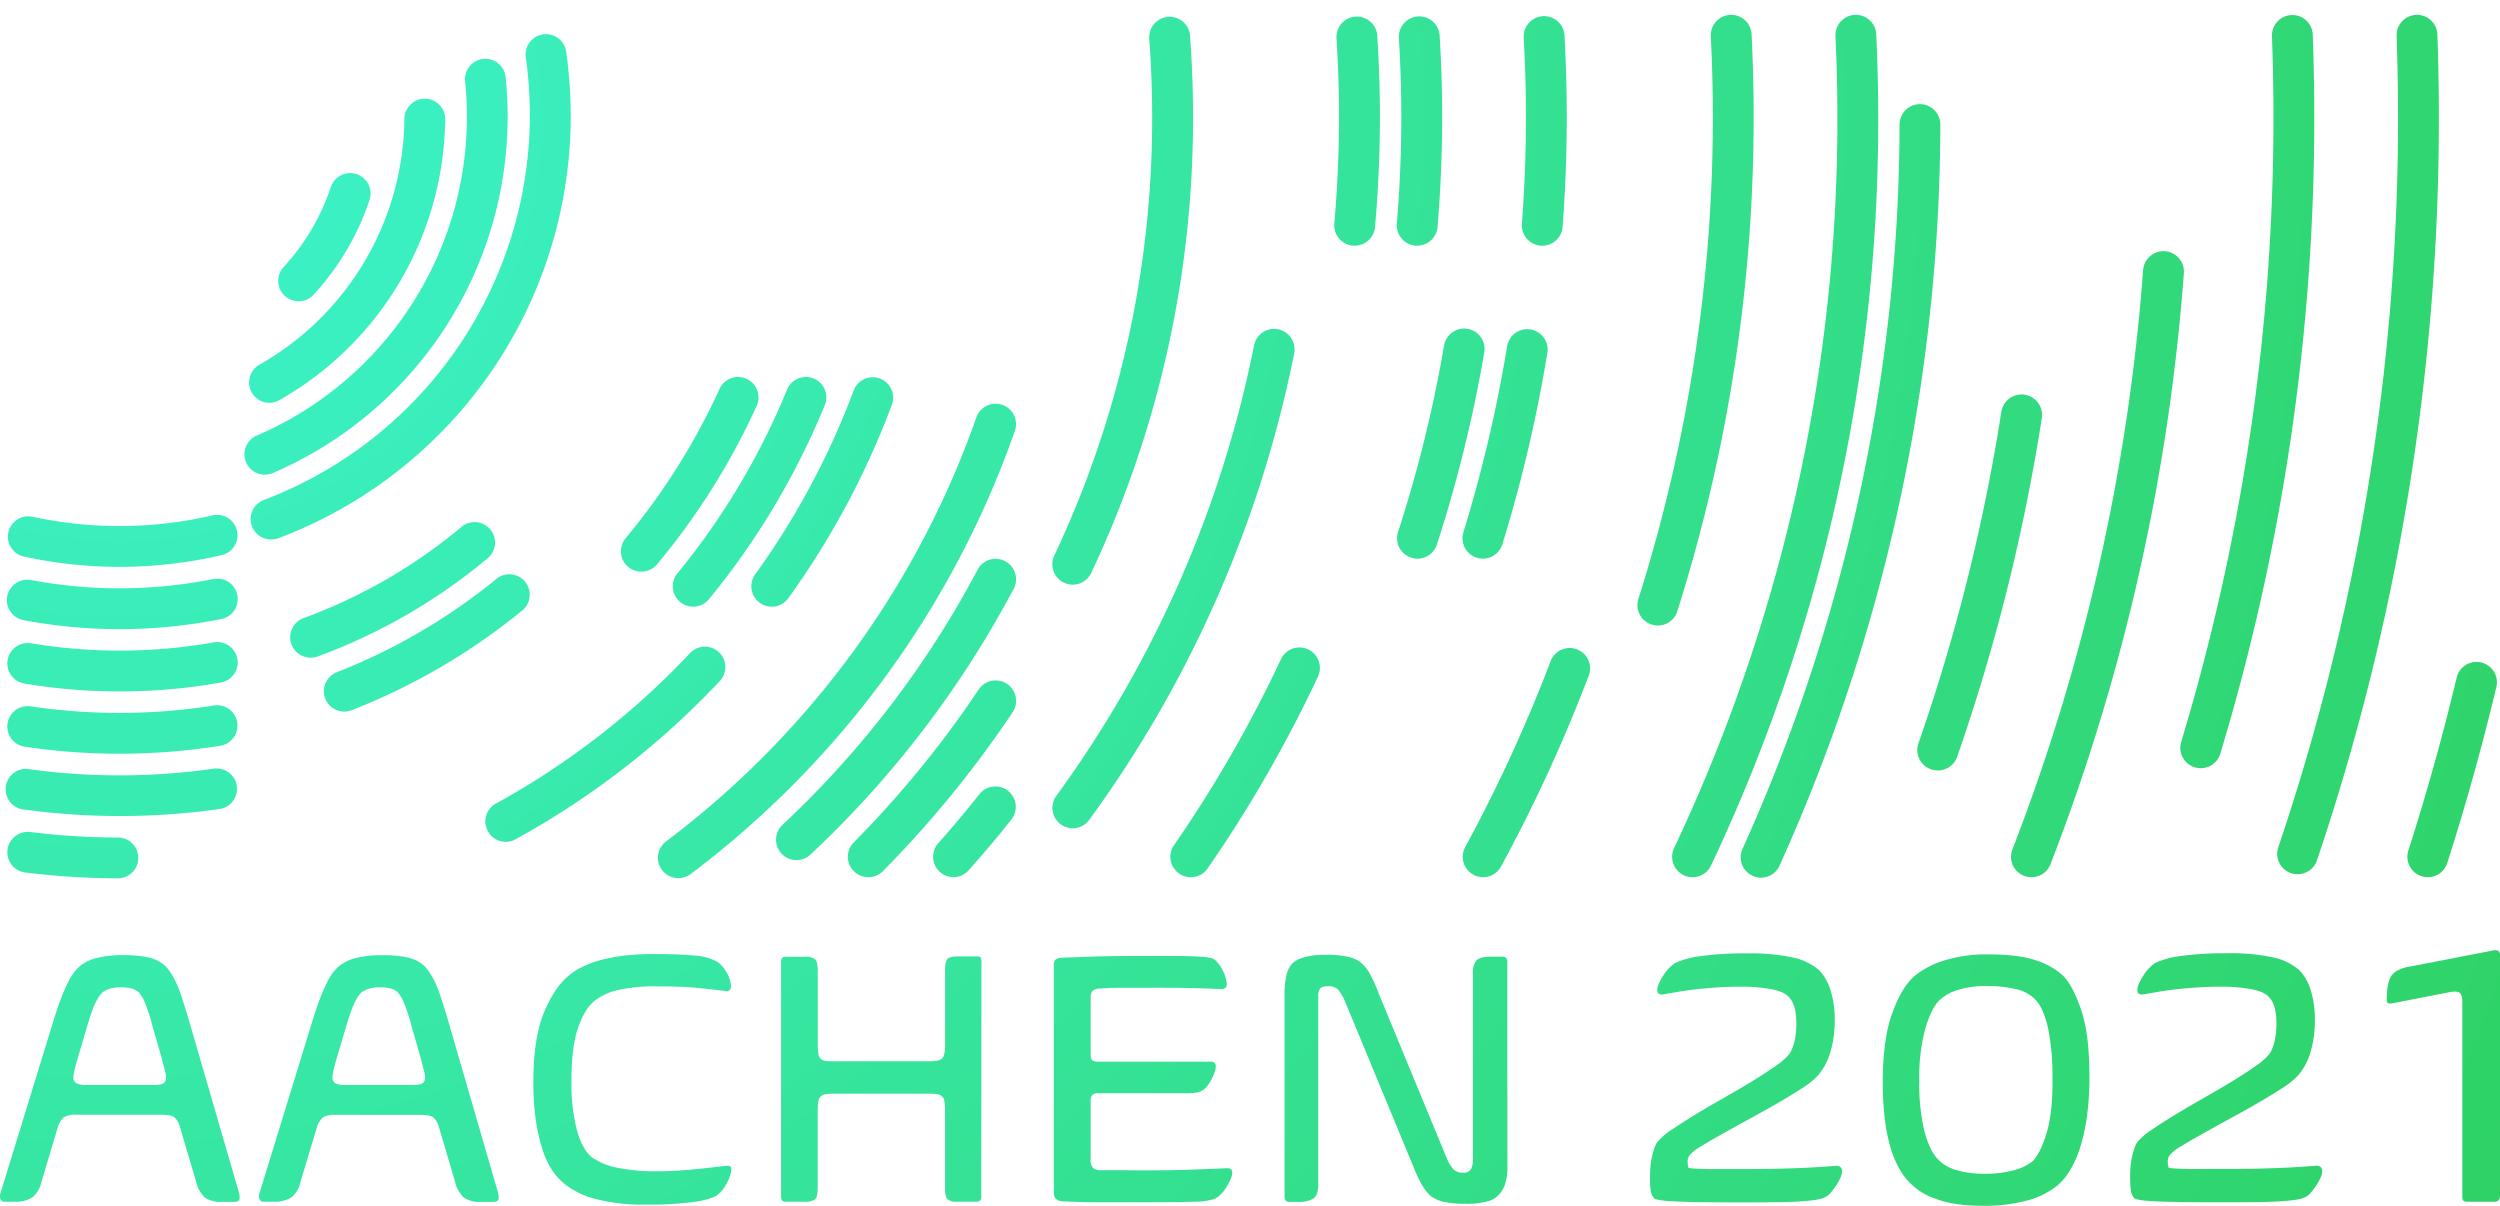 <svg xmlns="http://www.w3.org/2000/svg" xmlns:xlink="http://www.w3.org/1999/xlink" viewBox="0 0 735.64 354.79"><defs><style>.cls-1{fill:url(#Unbenannter_Verlauf_4);}.cls-2{fill:url(#Unbenannter_Verlauf_4-11);}.cls-3{fill:url(#Unbenannter_Verlauf_4-45);}.cls-4{fill:url(#Unbenannter_Verlauf_4-49);}</style><radialGradient id="Unbenannter_Verlauf_4" cx="167.67" cy="355" r="766.38" gradientTransform="translate(-4.64) scale(1.01 1)" gradientUnits="userSpaceOnUse"><stop offset="0" stop-color="#3cf4cc"/><stop offset="1" stop-color="#2ed265"/></radialGradient><radialGradient id="Unbenannter_Verlauf_4-11" cx="167.67" r="766.38" gradientTransform="matrix(1, 0, 0, 1, 0, 0)" xlink:href="#Unbenannter_Verlauf_4"/><radialGradient id="Unbenannter_Verlauf_4-45" cx="167.69" r="766.34" gradientTransform="matrix(1, 0, 0, 1, 0, 0)" xlink:href="#Unbenannter_Verlauf_4"/><radialGradient id="Unbenannter_Verlauf_4-49" cx="167.67" r="766.38" gradientTransform="matrix(1, 0, 0, 1, 0, 0)" xlink:href="#Unbenannter_Verlauf_4"/></defs><title>Logo_blank</title><g id="Ebene_1" data-name="Ebene 1"><path class="cls-1" d="M144.35,667.46a7.85,7.85,0,0,1-2.64,4.48,9.15,9.15,0,0,1-5.33,1.28h-2.91a1.1,1.1,0,0,1-1-.48,1.83,1.83,0,0,1-.32-1,4.84,4.84,0,0,1,.27-1.39l.7-2.24,14.75-48q1.29-4.17,2.37-6.94c.71-1.85,1.38-3.37,2-4.58A16,16,0,0,1,154,605.7a13.8,13.8,0,0,1,1.72-1.82,12.32,12.32,0,0,1,4.79-2.34,30.15,30.15,0,0,1,7.91-.86,32,32,0,0,1,7.59.7,10.76,10.76,0,0,1,4.47,2.18,10.46,10.46,0,0,1,1.56,1.76,22.33,22.33,0,0,1,1.72,2.94,33.91,33.91,0,0,1,1.83,4.58q.92,2.77,2.1,6.72L202.05,669q.44,1.39.54,1.92a6.15,6.15,0,0,1,.11,1.18c0,.78-.5,1.17-1.51,1.17h-3.77a7.94,7.94,0,0,1-4.95-1.28,9,9,0,0,1-2.58-4.69L185,650.82a5.12,5.12,0,0,0-1.61-2.51q-1-.69-4-.69H154.68a6.71,6.71,0,0,0-3.71.74,6.84,6.84,0,0,0-1.89,3.31Zm36.71-30.83a9.52,9.52,0,0,0-.38-2.08c-.25-1-.56-2.15-.91-3.57l-2.8-9.71a47.51,47.51,0,0,0-2.26-6.88,10.65,10.65,0,0,0-1.83-2.93,6,6,0,0,0-2-1,12,12,0,0,0-3.12-.32,10.64,10.64,0,0,0-3.12.37,8.85,8.85,0,0,0-2.05.91,5.75,5.75,0,0,0-1,1.06,12.68,12.68,0,0,0-1.08,1.76,25.13,25.13,0,0,0-1.24,2.88c-.43,1.18-.9,2.62-1.4,4.32l-2.9,9.82c-.36,1.21-.65,2.29-.86,3.25a10.81,10.81,0,0,0-.33,2,2.06,2.06,0,0,0,.76,1.82,6.39,6.39,0,0,0,3.23.53h19.81c1.5,0,2.47-.21,2.9-.64A2.17,2.17,0,0,0,181.06,636.63Z" transform="translate(-132.18 -319.61)"/><path class="cls-1" d="M220.57,667.46a7.79,7.79,0,0,1-2.64,4.48,9.13,9.13,0,0,1-5.33,1.28h-2.9a1.08,1.08,0,0,1-1-.48,1.76,1.76,0,0,1-.33-1,4.84,4.84,0,0,1,.27-1.39l.7-2.24,14.75-48q1.29-4.17,2.37-6.94c.72-1.85,1.38-3.37,2-4.58a16,16,0,0,1,1.78-2.88,14.49,14.49,0,0,1,1.72-1.82,12.39,12.39,0,0,1,4.79-2.34,30.28,30.28,0,0,1,7.92-.86,32.12,32.12,0,0,1,7.59.7,10.71,10.71,0,0,1,4.46,2.18,10,10,0,0,1,1.56,1.76,22.26,22.26,0,0,1,1.73,2.94,33.91,33.91,0,0,1,1.83,4.58q.92,2.77,2.1,6.72L278.28,669c.28.93.46,1.57.53,1.92a6.15,6.15,0,0,1,.11,1.18c0,.78-.5,1.17-1.51,1.17h-3.76a8,8,0,0,1-5-1.28,9.09,9.09,0,0,1-2.58-4.69l-4.85-16.43a5.05,5.05,0,0,0-1.61-2.51c-.65-.46-2-.69-4-.69H230.9a6.71,6.71,0,0,0-3.71.74,6.84,6.84,0,0,0-1.88,3.31Zm36.71-30.83a8.94,8.94,0,0,0-.38-2.08c-.25-1-.55-2.15-.91-3.57l-2.8-9.71a46.28,46.28,0,0,0-2.26-6.88,10.65,10.65,0,0,0-1.83-2.93,6,6,0,0,0-2-1,12,12,0,0,0-3.12-.32,10.64,10.64,0,0,0-3.12.37,9,9,0,0,0-2.05.91,5.75,5.75,0,0,0-1,1.06,15,15,0,0,0-1.08,1.76,25.29,25.29,0,0,0-1.23,2.88c-.43,1.18-.9,2.62-1.4,4.32l-2.91,9.82c-.36,1.21-.65,2.29-.86,3.25a10.51,10.51,0,0,0-.32,2,2.08,2.08,0,0,0,.75,1.82,6.42,6.42,0,0,0,3.23.53h19.81c1.51,0,2.47-.21,2.91-.64A2.16,2.16,0,0,0,257.28,636.63Z" transform="translate(-132.18 -319.61)"/><path class="cls-1" d="M300.34,637.27A56.14,56.14,0,0,0,302,652.42q1.68,5.76,4.58,7.89a19.44,19.44,0,0,0,7.05,2.88,56,56,0,0,0,12.22,1.07q3.12,0,6.14-.21t5.7-.48c1.8-.18,3.41-.36,4.85-.54s2.62-.3,3.55-.37,1.36.28,1.29,1.28a11.62,11.62,0,0,1-1.56,4.21,9.3,9.3,0,0,1-3.07,3.47,24.11,24.11,0,0,1-6.73,1.71,96.88,96.88,0,0,1-13.61.74,54.61,54.61,0,0,1-15.35-1.76,23.65,23.65,0,0,1-9-4.53,17.94,17.94,0,0,1-3.44-3.89,24.21,24.21,0,0,1-2.8-6,54.32,54.32,0,0,1-1.94-8.48,74.6,74.6,0,0,1-.75-11.26q0-13,3.07-20.48t7.37-11a18.54,18.54,0,0,1,3.88-2.51,29.9,29.9,0,0,1,5.33-2,47.52,47.52,0,0,1,7-1.34,76,76,0,0,1,9.1-.48c4.59,0,8.4.15,11.41.43a16.06,16.06,0,0,1,6.46,1.6,5.89,5.89,0,0,1,1.89,1.49,14.29,14.29,0,0,1,1.4,2,9.53,9.53,0,0,1,.91,2.08,6.28,6.28,0,0,1,.33,1.81,1.92,1.92,0,0,1-.33,1.12,1.14,1.14,0,0,1-1.18.37q-3.34-.42-8.08-.9t-11.62-.48A50.11,50.11,0,0,0,313.75,611a17.1,17.1,0,0,0-6.73,3.2q-2.91,2.46-4.79,8T300.34,637.27Z" transform="translate(-132.18 -319.61)"/><path class="cls-1" d="M420.92,671.73c0,1-.43,1.49-1.29,1.49h-5.81a3.93,3.93,0,0,1-2.85-.75c-.47-.49-.7-1.53-.7-3.09V646.76a19.81,19.81,0,0,0-.17-2.88,3,3,0,0,0-.64-1.6,2.42,2.42,0,0,0-1.4-.69,14.3,14.3,0,0,0-2.42-.16h-28a15,15,0,0,0-2.53.16,2.7,2.7,0,0,0-1.46.69,2.8,2.8,0,0,0-.7,1.6,20,20,0,0,0-.16,2.88v22.51c0,1.71-.27,2.79-.81,3.26a4.92,4.92,0,0,1-3.07.69h-5.59q-.87,0-1.08-.48a2.6,2.6,0,0,1-.22-1.12v-69c0-1,.43-1.49,1.3-1.49H369a4.4,4.4,0,0,1,3,.75c.54.49.81,1.63.81,3.41V626.5a22.09,22.09,0,0,0,.16,3,2.84,2.84,0,0,0,.7,1.65,2.35,2.35,0,0,0,1.46.64,23.1,23.1,0,0,0,2.53.11h28.09c1.87,0,3.09-.29,3.67-.86s.86-1.92.86-4.05v-22c0-1.64.23-2.71.7-3.2s1.45-.75,3-.75h5.7c.58,0,.93.12,1.08.37a2.66,2.66,0,0,1,.21,1.23Z" transform="translate(-132.18 -319.61)"/><path class="cls-1" d="M469.26,610.28h-7.48q-3.39,0-5.87.22a3.45,3.45,0,0,0-2.26.69,3.51,3.51,0,0,0-.54,2.29V630q0,1.28.54,1.65a2.85,2.85,0,0,0,1.62.37h33.16a1.33,1.33,0,0,1,1.5,1.5,5.36,5.36,0,0,1-.32,1.54,11.43,11.43,0,0,1-.86,2,15.81,15.81,0,0,1-1.24,2,4.81,4.81,0,0,1-1.45,1.39,5,5,0,0,1-2,.69,21.49,21.49,0,0,1-3,.16H455.38a2.55,2.55,0,0,0-1.73.48,2.66,2.66,0,0,0-.54,2v17.07a3.32,3.32,0,0,0,.7,2.45,3.59,3.59,0,0,0,2.43.64c1.14,0,2.65,0,4.52,0s4.41.06,7.64.06q8.5,0,14.48-.22t10.39-.42c1,0,1.51.42,1.51,1.28a5.37,5.37,0,0,1-.54,2.08,18.66,18.66,0,0,1-1.29,2.4,11.27,11.27,0,0,1-1.72,2.08,6.23,6.23,0,0,1-1.73,1.22,19.69,19.69,0,0,1-6,.8q-4.53.16-14,.16-7.75,0-13.89,0c-4.09,0-7.72-.13-10.87-.27a3.2,3.2,0,0,1-1.56-.53c-.61-.36-.92-1.14-.92-2.35V603.56c0-.92.27-1.51.81-1.76a3.49,3.49,0,0,1,1.45-.37c3.45-.14,6.93-.27,10.44-.37s7.61-.16,12.28-.16h7.59c2.4,0,4.54,0,6.4.05s3.45.11,4.74.21a15.67,15.67,0,0,1,2.69.38,3.53,3.53,0,0,1,1.56,1.06,9.86,9.86,0,0,1,1.46,2,14.43,14.43,0,0,1,1.07,2.45,7.12,7.12,0,0,1,.43,2.24,1.23,1.23,0,0,1-.48,1,1.78,1.78,0,0,1-1.13.37q-4.2-.21-10.07-.32T469.26,610.28Z" transform="translate(-132.18 -319.61)"/><path class="cls-1" d="M575.74,662.77a15.93,15.93,0,0,1-.7,5.38,9.18,9.18,0,0,1-1.78,3,6.72,6.72,0,0,1-3.17,1.92,22.89,22.89,0,0,1-6.84.75,26.63,26.63,0,0,1-6.35-.59,10.18,10.18,0,0,1-3.66-1.65q-2.58-2.13-5.06-8.43l-20.13-48.64a13.88,13.88,0,0,0-2.21-3.79,3.93,3.93,0,0,0-2.85-.9c-1.23,0-2,.23-2.37.69a3.78,3.78,0,0,0-.54,2.29v55.47c0,2-.47,3.31-1.4,4a8.19,8.19,0,0,1-4.52,1h-2.59c-.93,0-1.4-.53-1.4-1.6V612.31a22.62,22.62,0,0,1,.65-6.13,6.91,6.91,0,0,1,1.83-3.26,9,9,0,0,1,3.34-1.65,22.77,22.77,0,0,1,6.35-.69,28,28,0,0,1,6.57.58,10.31,10.31,0,0,1,3.55,1.55,11,11,0,0,1,2.64,3.15,40.49,40.49,0,0,1,2.74,6l20,48.43a12.63,12.63,0,0,0,2.1,3.47,3.76,3.76,0,0,0,2.74.91,2.4,2.4,0,0,0,2.37-1.07,6.43,6.43,0,0,0,.54-2.88V605.91a5.44,5.44,0,0,1,1-3.63q1-1.17,4.47-1.17H574a1.72,1.72,0,0,1,1.4.43,1.91,1.91,0,0,1,.32,1.17Z" transform="translate(-132.18 -319.61)"/><path class="cls-1" d="M617.73,665.22a24.91,24.91,0,0,1,.16-2.83,23.86,23.86,0,0,1,.48-2.77c.22-.89.45-1.69.7-2.4a5.49,5.49,0,0,1,.92-1.71,19.62,19.62,0,0,1,4.25-3.57q3.07-2.09,7-4.48t8.4-4.91q4.41-2.5,8.34-4.91t6.84-4.48a17.55,17.55,0,0,0,4-3.57,12.17,12.17,0,0,0,1.4-3.63,21.92,21.92,0,0,0,.54-5.12c0-3.91-.79-6.57-2.37-8q-1.29-1.38-4.79-2.13a50.42,50.42,0,0,0-10-.75q-3.12,0-6.24.22t-6,.53q-2.91.31-5.38.75l-4.31.74c-1.22.22-1.83-.25-1.83-1.38a4.61,4.61,0,0,1,.48-1.82,19,19,0,0,1,1.19-2.18,14.79,14.79,0,0,1,1.61-2.14,10.16,10.16,0,0,1,1.89-1.65,25,25,0,0,1,7.64-2.08,92.26,92.26,0,0,1,13.35-.8,60,60,0,0,1,13.84,1.23,17.28,17.28,0,0,1,7.59,3.68,14.59,14.59,0,0,1,3.39,5.92,28.45,28.45,0,0,1,1.24,8.8,32,32,0,0,1-1.3,9.49,18.32,18.32,0,0,1-3.66,6.83,23.36,23.36,0,0,1-4.57,3.68q-3.18,2.07-7.16,4.37t-8.29,4.64q-4.3,2.36-8,4.43c-2.48,1.38-4.62,2.63-6.41,3.73a12.15,12.15,0,0,0-3.34,2.62,3,3,0,0,0-.53,2.13,3.29,3.29,0,0,0,.1,1,1.78,1.78,0,0,1,.11.53,7.21,7.21,0,0,0,1.62.22c.93.07,2.15.12,3.66.16s3.24,0,5.22,0h6.3q5.8,0,10.17-.11t7.54-.26c2.11-.11,3.91-.22,5.38-.32l3.82-.27a1.62,1.62,0,0,1,1,.37,1.72,1.72,0,0,1,.49,1.44,5,5,0,0,1-.43,1.6,12.53,12.53,0,0,1-1.19,2.19c-.5.75-1,1.48-1.61,2.19a5,5,0,0,1-1.83,1.49c-1.22.64-3.81,1-7.75,1.23s-9.8.26-17.55.26q-12.5,0-18.41-.26t-6.57-1a4.4,4.4,0,0,1-1-2.34A36.31,36.31,0,0,1,617.73,665.22Z" transform="translate(-132.18 -319.61)"/><path class="cls-1" d="M747,636.74a80.61,80.61,0,0,1-.76,11.62,55.47,55.47,0,0,1-2,9,29.9,29.9,0,0,1-2.91,6.56,18.71,18.71,0,0,1-3.5,4.32,23.31,23.31,0,0,1-9,4.58,47.45,47.45,0,0,1-13,1.6q-8.71,0-13.88-2a18.9,18.9,0,0,1-11-9.12,29.52,29.52,0,0,1-2.47-6,50,50,0,0,1-1.67-8.32A88.24,88.24,0,0,1,686.2,638q0-12.27,2.64-19.84t6.4-11.1a25.56,25.56,0,0,1,8.61-4.69,41.51,41.51,0,0,1,13.57-1.92q8.61,0,13.73,1.71a21.3,21.3,0,0,1,8.12,4.58q3,3.11,5.39,10.3T747,636.74Zm-10.88.32a69.4,69.4,0,0,0-1.34-15.15q-1.35-5.76-3.72-8.21a11.49,11.49,0,0,0-6-3.1,36.65,36.65,0,0,0-8-.85A27.46,27.46,0,0,0,708,611a13.48,13.48,0,0,0-5.28,3.09q-2.26,2.36-4,8.16a54.07,54.07,0,0,0-1.77,15.31,59.29,59.29,0,0,0,1.5,14.93c1,3.7,2.26,6.37,3.77,8a11.66,11.66,0,0,0,5.6,3.41A28.11,28.11,0,0,0,715.8,665a32.7,32.7,0,0,0,9.1-1.07,14.42,14.42,0,0,0,5.44-2.67q2.14-2.13,4-8T736.15,637.06Z" transform="translate(-132.18 -319.61)"/><path class="cls-1" d="M759,665.22a24.91,24.91,0,0,1,.16-2.83,21.91,21.91,0,0,1,.48-2.77c.22-.89.45-1.69.7-2.4a5.49,5.49,0,0,1,.92-1.71,19.62,19.62,0,0,1,4.25-3.57q3.06-2.09,7-4.48c2.66-1.6,5.45-3.24,8.4-4.91s5.72-3.31,8.34-4.91,4.9-3.09,6.84-4.48a17.55,17.55,0,0,0,4-3.57,12.17,12.17,0,0,0,1.4-3.63,21.92,21.92,0,0,0,.54-5.12c0-3.91-.79-6.57-2.37-8q-1.29-1.38-4.79-2.13a50.42,50.42,0,0,0-10-.75q-3.12,0-6.24.22c-2.09.14-4.09.32-6,.53s-3.73.46-5.38.75l-4.31.74c-1.22.22-1.83-.25-1.83-1.38a4.61,4.61,0,0,1,.48-1.82,19,19,0,0,1,1.19-2.18,14.79,14.79,0,0,1,1.61-2.14A10.16,10.16,0,0,1,766.3,603a24.88,24.88,0,0,1,7.64-2.08,92.26,92.26,0,0,1,13.35-.8,59.85,59.85,0,0,1,13.83,1.23,17.17,17.17,0,0,1,7.59,3.68,14.49,14.49,0,0,1,3.4,5.92,28.46,28.46,0,0,1,1.23,8.8,32,32,0,0,1-1.29,9.49,18.32,18.32,0,0,1-3.66,6.83,23.36,23.36,0,0,1-4.57,3.68q-3.18,2.07-7.16,4.37t-8.29,4.64q-4.3,2.36-8,4.43c-2.48,1.38-4.62,2.63-6.41,3.73a12.15,12.15,0,0,0-3.34,2.62,3,3,0,0,0-.54,2.13,3.22,3.22,0,0,0,.11,1,1.78,1.78,0,0,1,.11.53,7.18,7.18,0,0,0,1.61.22c.94.07,2.16.12,3.67.16s3.24,0,5.22,0h6.29q5.82,0,10.18-.11t7.54-.26c2.11-.11,3.91-.22,5.38-.32l3.82-.27a1.62,1.62,0,0,1,1,.37,1.72,1.72,0,0,1,.49,1.44,5,5,0,0,1-.43,1.6,12.53,12.53,0,0,1-1.19,2.19c-.5.75-1,1.48-1.61,2.19a5,5,0,0,1-1.83,1.49c-1.22.64-3.81,1-7.75,1.23s-9.8.26-17.55.26q-12.5,0-18.41-.26t-6.57-1a4.4,4.4,0,0,1-1-2.34A36.31,36.31,0,0,1,759,665.22Z" transform="translate(-132.18 -319.61)"/><path class="cls-1" d="M867.82,671.51q0,1.71-1.62,1.71h-8.29c-.79,0-1.18-.46-1.18-1.39V614.44c0-1.49-.31-2.41-.91-2.77s-1.75-.36-3.4,0L836,614.87c-1,.14-1.51-.14-1.51-.85,0-3.7.51-6.19,1.51-7.47s2.91-2.13,5.49-2.56l24.23-4.69a2.14,2.14,0,0,1,1.67.16c.32.25.48.83.48,1.76Z" transform="translate(-132.18 -319.61)"/><path class="cls-2" d="M211.94,478.35a6,6,0,0,1-2.11-11.62A121.36,121.36,0,0,0,288.1,353.66a123,123,0,0,0-1.18-17A6,6,0,1,1,298.8,335,132.81,132.81,0,0,1,214.05,478,6,6,0,0,1,211.94,478.35Z" transform="translate(-132.18 -319.61)"/><path class="cls-2" d="M167.35,388.1a34.25,34.25,0,1,1,34.25-34.24A34.29,34.29,0,0,1,167.35,388.1Zm0-56.49a22.25,22.25,0,1,0,22.25,22.25A22.27,22.27,0,0,0,167.35,331.61Z" transform="translate(-132.18 -319.61)"/><path class="cls-2" d="M650.38,577.87a6,6,0,0,1-5.46-8.47,520.29,520.29,0,0,0,46.22-213.14,6,6,0,0,1,6-6h0a6,6,0,0,1,6,6,532.2,532.2,0,0,1-47.29,218A6,6,0,0,1,650.38,577.87Z" transform="translate(-132.18 -319.61)"/><path class="cls-2" d="M167.35,413.09a59.16,59.16,0,0,1-30.07-8.21,6,6,0,1,1,6.1-10.33,47.2,47.2,0,0,0,49.31-.84,6,6,0,0,1,6.45,10.12A59,59,0,0,1,167.35,413.09Z" transform="translate(-132.18 -319.61)"/><path class="cls-2" d="M220.05,408.26a6,6,0,0,1-4.42-10.06,65.05,65.05,0,0,0,13.9-23.56,6,6,0,1,1,11.38,3.81,77.13,77.13,0,0,1-16.44,27.87A6,6,0,0,1,220.05,408.26Z" transform="translate(-132.18 -319.61)"/><path class="cls-2" d="M167.35,431.42a77.13,77.13,0,0,1-29.29-5.74,6,6,0,1,1,4.54-11.11,65.6,65.6,0,0,0,50.91-.59,6,6,0,0,1,4.8,11A77.1,77.1,0,0,1,167.35,431.42Z" transform="translate(-132.18 -319.61)"/><path class="cls-2" d="M211.54,438.14a6,6,0,0,1-3-11.23,84.16,84.16,0,0,0,42.64-72.3,6,6,0,0,1,6-5.95h.06a6,6,0,0,1,5.94,6,96.21,96.21,0,0,1-48.74,82.65A6,6,0,0,1,211.54,438.14Z" transform="translate(-132.18 -319.61)"/><path class="cls-2" d="M167.35,449.75a95.86,95.86,0,0,1-28.82-4.42,6,6,0,0,1,3.6-11.44A84.09,84.09,0,0,0,194,433.4a6,6,0,0,1,3.81,11.38A95.73,95.73,0,0,1,167.35,449.75Z" transform="translate(-132.18 -319.61)"/><path class="cls-2" d="M210.11,459.29a6,6,0,0,1-2.38-11.51,102.19,102.19,0,0,0,61.85-93.92c0-3.28-.17-6.65-.5-10A6,6,0,1,1,281,342.67c.37,3.76.56,7.53.56,11.19a114.18,114.18,0,0,1-69.1,104.94A6,6,0,0,1,210.11,459.29Z" transform="translate(-132.18 -319.61)"/><path class="cls-2" d="M167.35,468.08a114.65,114.65,0,0,1-28.51-3.59,6,6,0,1,1,3-11.62,103.06,103.06,0,0,0,52.51-.42A6,6,0,1,1,197.49,464,114.32,114.32,0,0,1,167.35,468.08Z" transform="translate(-132.18 -319.61)"/><path class="cls-2" d="M167.35,486.41a133.35,133.35,0,0,1-28.3-3.06,6,6,0,0,1,2.55-11.72,120.88,120.88,0,0,0,53-.34,6,6,0,1,1,2.7,11.69A132.94,132.94,0,0,1,167.35,486.41Z" transform="translate(-132.18 -319.61)"/><path class="cls-2" d="M216.47,496.2a6,6,0,0,1-2-11.65,138,138,0,0,0,47.43-28.95,6,6,0,1,1,8.17,8.79,150,150,0,0,1-51.54,31.45A6,6,0,0,1,216.47,496.2Z" transform="translate(-132.18 -319.61)"/><path class="cls-2" d="M167.35,504.74a151.66,151.66,0,0,1-28.13-2.63,6,6,0,1,1,2.22-11.79,140.73,140.73,0,0,0,53.3-.28,6,6,0,1,1,2.35,11.76A151.94,151.94,0,0,1,167.35,504.74Z" transform="translate(-132.18 -319.61)"/><path class="cls-2" d="M307.73,395.86a6.39,6.39,0,0,1-1.49-.18,6,6,0,0,1-4.33-7.3,139.83,139.83,0,0,0,2.67-56,6,6,0,0,1,11.86-1.84,152,152,0,0,1-2.9,60.82A6,6,0,0,1,307.73,395.86Z" transform="translate(-132.18 -319.61)"/><path class="cls-2" d="M167.35,523.07a170.94,170.94,0,0,1-28-2.32,6,6,0,1,1,2-11.84,159.11,159.11,0,0,0,53.55-.24A6,6,0,1,1,197,520.48,170.55,170.55,0,0,1,167.35,523.07Z" transform="translate(-132.18 -319.61)"/><path class="cls-2" d="M327.46,391.68a5.86,5.86,0,0,1-1.17-.11,6,6,0,0,1-4.72-7.05,158.21,158.21,0,0,0,1.28-53.93,6,6,0,0,1,11.87-1.76,170.16,170.16,0,0,1-1.38,58A6,6,0,0,1,327.46,391.68Z" transform="translate(-132.18 -319.61)"/><path class="cls-2" d="M223.56,513.13a6,6,0,0,1-2.06-11.63A156.47,156.47,0,0,0,268,474.64a6,6,0,0,1,7.69,9.22,168.49,168.49,0,0,1-50,28.9A6,6,0,0,1,223.56,513.13Z" transform="translate(-132.18 -319.61)"/><path class="cls-2" d="M320.89,456.75a6,6,0,0,1-5.07-9.2c2.85-4.5,5.49-9.12,7.85-13.74a6,6,0,1,1,10.68,5.48c-2.53,4.93-5.35,9.87-8.39,14.67A6,6,0,0,1,320.89,456.75Z" transform="translate(-132.18 -319.61)"/><path class="cls-2" d="M167.35,541.4a189,189,0,0,1-27.91-2.07,6,6,0,0,1,1.78-11.87,177.79,177.79,0,0,0,53.76-.23,6,6,0,1,1,1.87,11.85A189.25,189.25,0,0,1,167.35,541.4Z" transform="translate(-132.18 -319.61)"/><path class="cls-2" d="M345.82,393.27a5.92,5.92,0,0,1-1.1-.1,6,6,0,0,1-4.8-7,176.94,176.94,0,0,0,1.57-54.63A6,6,0,0,1,353.4,330a191.07,191.07,0,0,1,1.5,23.83,189.29,189.29,0,0,1-3.18,34.51A6,6,0,0,1,345.82,393.27Z" transform="translate(-132.18 -319.61)"/><path class="cls-2" d="M233.5,529a6,6,0,0,1-2.19-11.59,175.2,175.2,0,0,0,46.95-27.46,6,6,0,0,1,7.59,9.3,187.29,187.29,0,0,1-50.17,29.34A6,6,0,0,1,233.5,529Z" transform="translate(-132.18 -319.61)"/><path class="cls-2" d="M363.22,399.88a5.58,5.58,0,0,1-1.2-.13,6,6,0,0,1-4.68-7.07,195.48,195.48,0,0,0,3.89-38.82c0-6-.3-12.23-.88-18.4a6,6,0,1,1,11.95-1.12c.62,6.54.93,13.1.93,19.52a207.44,207.44,0,0,1-4.13,41.21A6,6,0,0,1,363.22,399.88Z" transform="translate(-132.18 -319.61)"/><path class="cls-2" d="M167.35,559.73a208.07,208.07,0,0,1-27.83-1.88A6,6,0,1,1,141.13,546a195,195,0,0,0,53.93-.21,6,6,0,0,1,1.7,11.88A208.84,208.84,0,0,1,167.35,559.73Z" transform="translate(-132.18 -319.61)"/><path class="cls-2" d="M246.29,543.53A6,6,0,0,1,243.92,532a194,194,0,0,0,48.45-30,6,6,0,0,1,7.74,9.16A205.76,205.76,0,0,1,248.66,543,6,6,0,0,1,246.29,543.53Z" transform="translate(-132.18 -319.61)"/><path class="cls-2" d="M320.89,487.82a6,6,0,0,1-4.61-9.85,193.55,193.55,0,0,0,27.62-43.91,6,6,0,0,1,10.93,5,206.11,206.11,0,0,1-29.33,46.63A6,6,0,0,1,320.89,487.82Z" transform="translate(-132.18 -319.61)"/><path class="cls-2" d="M262,556.54a6,6,0,0,1-2.61-11.41,212.26,212.26,0,0,0,51.55-35A6,6,0,1,1,319,519a224.33,224.33,0,0,1-54.46,37A5.92,5.92,0,0,1,262,556.54Z" transform="translate(-132.18 -319.61)"/><path class="cls-2" d="M166.85,578.06h0a227.16,227.16,0,0,1-27.24-1.71,6,6,0,1,1,1.47-11.91,215.57,215.57,0,0,0,25.8,1.62,6,6,0,0,1,0,12Z" transform="translate(-132.18 -319.61)"/><path class="cls-2" d="M380.25,407.86a6.74,6.74,0,0,1-1.32-.14,6,6,0,0,1-4.54-7.17,213.39,213.39,0,0,0,5.17-46.69c0-3.69-.1-7.46-.3-11.21a6,6,0,0,1,12-.63c.2,4,.31,7.94.31,11.84a225.57,225.57,0,0,1-5.46,49.32A6,6,0,0,1,380.25,407.86Z" transform="translate(-132.18 -319.61)"/><path class="cls-2" d="M336.15,498.13a5.93,5.93,0,0,1-3.8-1.36,6,6,0,0,1-.84-8.44,211.87,211.87,0,0,0,32.26-54.06,6,6,0,0,1,11.11,4.55,223.87,223.87,0,0,1-34.09,57.12A6,6,0,0,1,336.15,498.13Z" transform="translate(-132.18 -319.61)"/><path class="cls-2" d="M167.85,578.06a6,6,0,0,1,0-12,214,214,0,0,0,27.29-1.81,6,6,0,1,1,1.56,11.9,229,229,0,0,1-28.82,1.91Z" transform="translate(-132.18 -319.61)"/><path class="cls-2" d="M359.26,498.13a6,6,0,0,1-4.86-9.51,230.19,230.19,0,0,0,29-54.17,6,6,0,0,1,11.24,4.2,242.15,242.15,0,0,1-30.51,57A6,6,0,0,1,359.26,498.13Z" transform="translate(-132.18 -319.61)"/><path class="cls-2" d="M402.49,385.62l-.65,0a6,6,0,0,1-5.32-6.61,233.6,233.6,0,0,0,1.37-25.12,6,6,0,1,1,12,0,247.26,247.26,0,0,1-1.44,26.44A6,6,0,0,1,402.49,385.62Z" transform="translate(-132.18 -319.61)"/><path class="cls-2" d="M281,567.32a6,6,0,0,1-2.89-11.26,231,231,0,0,0,57.11-44.26A6,6,0,1,1,344,520a243,243,0,0,1-60.08,46.55A6,6,0,0,1,281,567.32Z" transform="translate(-132.18 -319.61)"/><path class="cls-2" d="M304.08,575a6,6,0,0,1-3.23-11.06,250.2,250.2,0,0,0,102-129.32,6,6,0,1,1,11.35,3.9A262.24,262.24,0,0,1,307.29,574,6,6,0,0,1,304.08,575Z" transform="translate(-132.18 -319.61)"/><path class="cls-3" d="M331.77,578a6,6,0,0,1-3.61-10.79,266.75,266.75,0,0,0,91.33-124.8,6,6,0,1,1,11.32,4,278.66,278.66,0,0,1-95.43,130.41A5.94,5.94,0,0,1,331.77,578Z" transform="translate(-132.18 -319.61)"/><path class="cls-2" d="M366.54,572.7a6,6,0,0,1-4.1-10.38,285.78,285.78,0,0,0,57.41-75.08,6,6,0,0,1,10.61,5.62,298.05,298.05,0,0,1-59.82,78.22A6,6,0,0,1,366.54,572.7Z" transform="translate(-132.18 -319.61)"/><path class="cls-2" d="M447.84,439.59a6.24,6.24,0,0,1-1.64-.23,6,6,0,0,1-4.13-7.41,286.23,286.23,0,0,0,10.81-78.09c0-7.51-.3-15.17-.9-22.77a6,6,0,1,1,12-.94c.62,7.91.94,15.89.94,23.71a297.85,297.85,0,0,1-11.27,81.36A6,6,0,0,1,447.84,439.59Z" transform="translate(-132.18 -319.61)"/><path class="cls-2" d="M447.84,491.65a5.92,5.92,0,0,1-2.55-.57,6,6,0,0,1-2.88-8,301.1,301.1,0,0,0,28.8-129.23c0-7.54-.29-15.22-.85-22.83a6,6,0,0,1,12-.89c.58,7.9.88,15.88.88,23.72A313,313,0,0,1,453.27,488.2,6,6,0,0,1,447.84,491.65Z" transform="translate(-132.18 -319.61)"/><path class="cls-4" d="M387.66,577.72a6,6,0,0,1-4.27-10.21,305.89,305.89,0,0,0,36.77-45,6,6,0,1,1,10,6.67,317.59,317.59,0,0,1-38.22,46.81A5.94,5.94,0,0,1,387.66,577.72Z" transform="translate(-132.18 -319.61)"/><path class="cls-2" d="M447.84,530.33a6,6,0,0,1-5.12-9.12,321.58,321.58,0,0,0,46.82-167.35c0-7.45-.28-15.15-.82-22.9a6,6,0,0,1,12-.84c.56,8,.85,16,.85,23.74A333.62,333.62,0,0,1,453,527.45,6,6,0,0,1,447.84,530.33Z" transform="translate(-132.18 -319.61)"/><path class="cls-2" d="M412.76,577.72a6,6,0,0,1-4.48-10c4.29-4.83,8.39-9.71,12.16-14.5a6,6,0,0,1,9.42,7.43c-3.92,5-8.16,10-12.61,15A6,6,0,0,1,412.76,577.72Z" transform="translate(-132.18 -319.61)"/><path class="cls-2" d="M512.39,391.9l-.56,0a6,6,0,0,1-5.42-6.52c1-10.59,1.46-21.18,1.46-31.49,0-7.38-.26-15.1-.79-23a6,6,0,0,1,12-.79c.54,8.11.81,16.1.81,23.75,0,10.67-.51,21.64-1.51,32.59A6,6,0,0,1,512.39,391.9Z" transform="translate(-132.18 -319.61)"/><path class="cls-2" d="M447.84,563.33A6,6,0,0,1,443,553.8a336.63,336.63,0,0,0,58.2-132.57A6,6,0,1,1,513,423.59,348.68,348.68,0,0,1,452.7,560.85,6,6,0,0,1,447.84,563.33Z" transform="translate(-132.18 -319.61)"/><path class="cls-2" d="M460,577.72a6,6,0,0,1-4.8-9.58,358.81,358.81,0,0,0,42.68-74.38A6,6,0,0,1,509,498.45a370.63,370.63,0,0,1-44.11,76.86A6,6,0,0,1,460,577.72Z" transform="translate(-132.18 -319.61)"/><path class="cls-2" d="M530.79,391.9l-.53,0a6,6,0,0,1-5.45-6.5c.92-10.63,1.39-21.23,1.39-31.52,0-7.36-.25-15.1-.75-23a6,6,0,1,1,12-.76c.52,8.17.78,16.16.78,23.77,0,10.63-.48,21.59-1.44,32.56A6,6,0,0,1,530.79,391.9Z" transform="translate(-132.18 -319.61)"/><path class="cls-2" d="M510.52,484a5.9,5.9,0,0,1-2-.36,6,6,0,0,1-3.6-7.68,357.57,357.57,0,0,0,15-54.66,6,6,0,1,1,11.79,2.24A370,370,0,0,1,516.17,480,6,6,0,0,1,510.52,484Z" transform="translate(-132.18 -319.61)"/><path class="cls-2" d="M482.57,577.73a6,6,0,0,1-4.93-9.42A377.57,377.57,0,0,0,509.1,513.6,6,6,0,0,1,520,518.69a390,390,0,0,1-32.46,56.45A6,6,0,0,1,482.57,577.73Z" transform="translate(-132.18 -319.61)"/><path class="cls-2" d="M530,484a6,6,0,0,1-5.67-7.94,376.19,376.19,0,0,0,14.21-54.71,6,6,0,0,1,11.81,2.13,387.71,387.71,0,0,1-14.67,56.46A6,6,0,0,1,530,484Z" transform="translate(-132.18 -319.61)"/><path class="cls-2" d="M549.19,391.9l-.5,0a6,6,0,0,1-5.48-6.48c.87-10.6,1.32-21.21,1.32-31.54,0-7.47-.24-15-.72-23.07a6,6,0,0,1,12-.72c.5,8.3.74,16.08.74,23.79,0,10.66-.46,21.61-1.36,32.53A6,6,0,0,1,549.19,391.9Z" transform="translate(-132.18 -319.61)"/><path class="cls-2" d="M567.59,391.9l-.47,0a6,6,0,0,1-5.51-6.45c.83-10.55,1.25-21.17,1.25-31.57,0-7.39-.23-15.17-.69-23.13a6,6,0,0,1,12-.69c.47,8.19.71,16.2.71,23.82,0,10.72-.43,21.66-1.29,32.51A6,6,0,0,1,567.59,391.9Z" transform="translate(-132.18 -319.61)"/><path class="cls-2" d="M549.27,484a6,6,0,0,1-5.7-7.85,394.62,394.62,0,0,0,13.52-54.75,6,6,0,1,1,11.83,2A404.86,404.86,0,0,1,555,479.84,6,6,0,0,1,549.27,484Z" transform="translate(-132.18 -319.61)"/><path class="cls-2" d="M504.64,577.73a6,6,0,0,1-5-9.27,395.18,395.18,0,0,0,29.59-54.75,6,6,0,0,1,11,4.86A407.3,407.3,0,0,1,509.68,575,6,6,0,0,1,504.64,577.73Z" transform="translate(-132.18 -319.61)"/><path class="cls-2" d="M568.53,484a6,6,0,0,1-5.73-7.77,414.87,414.87,0,0,0,12.87-54.79,6,6,0,0,1,11.84,1.95,423.61,423.61,0,0,1-13.25,56.38A6,6,0,0,1,568.53,484Z" transform="translate(-132.18 -319.61)"/><path class="cls-2" d="M526.3,577.73a6,6,0,0,1-5.12-9.12,414,414,0,0,0,28-54.79,6,6,0,0,1,11.06,4.64,424,424,0,0,1-28.76,56.38A6,6,0,0,1,526.3,577.73Z" transform="translate(-132.18 -319.61)"/><path class="cls-2" d="M586,391.9l-.46,0a6,6,0,0,1-5.53-6.43c.79-10.47,1.19-21.1,1.19-31.59,0-7.48-.22-15.27-.66-23.18a6,6,0,0,1,12-.66c.44,8.13.67,16.14.67,23.84,0,10.79-.41,21.73-1.22,32.49A6,6,0,0,1,586,391.9Z" transform="translate(-132.18 -319.61)"/><path class="cls-2" d="M547.59,577.73a6,6,0,0,1-5.19-9,432.43,432.43,0,0,0,26.49-54.82A6,6,0,1,1,580,518.37a444.35,444.35,0,0,1-27.24,56.34A6,6,0,0,1,547.59,577.73Z" transform="translate(-132.18 -319.61)"/><path class="cls-2" d="M568.6,577.73a6,6,0,0,1-5.27-8.87A451.25,451.25,0,0,0,588.52,514a6,6,0,0,1,11.21,4.27,460.32,460.32,0,0,1-25.86,56.31A6,6,0,0,1,568.6,577.73Z" transform="translate(-132.18 -319.61)"/><path class="cls-2" d="M589.33,577.73A6,6,0,0,1,584,569c4.63-9,9.09-18.32,13.24-27.85a6,6,0,0,1,11,4.79c-4.26,9.78-8.83,19.39-13.58,28.57A6,6,0,0,1,589.33,577.73Z" transform="translate(-132.18 -319.61)"/><path class="cls-2" d="M620,503.67a6.05,6.05,0,0,1-1.82-.28,6,6,0,0,1-3.9-7.53,468.78,468.78,0,0,0,21.91-142c0-7.75-.2-15.68-.59-23.58a6,6,0,1,1,12-.59c.4,8.09.6,16.22.6,24.17a480.85,480.85,0,0,1-22.47,145.63A6,6,0,0,1,620,503.67Z" transform="translate(-132.18 -319.61)"/><path class="cls-2" d="M616.08,564.66a6,6,0,0,1-5.45-8.5,483.19,483.19,0,0,0,43.88-202.3c0-7.62-.19-15.55-.57-23.59a6,6,0,1,1,12-.57c.39,8.23.59,16.35.59,24.16a495.12,495.12,0,0,1-45,207.29A6,6,0,0,1,616.08,564.66Z" transform="translate(-132.18 -319.61)"/><path class="cls-2" d="M630.21,577.73a6,6,0,0,1-5.42-8.56,501,501,0,0,0,48.05-215.31c0-7.59-.18-15.31-.56-23.6a6,6,0,1,1,12-.55c.39,8.47.58,16.37.58,24.15a512.83,512.83,0,0,1-49.2,220.42A6,6,0,0,1,630.21,577.73Z" transform="translate(-132.18 -319.61)"/><path class="cls-2" d="M692.44,517.56a6.14,6.14,0,0,1-1.73-.25,6,6,0,0,1-4-7.47A541.5,541.5,0,0,0,707.35,402a6,6,0,0,1,11.95,1.05,552.47,552.47,0,0,1-21.12,110.23A6,6,0,0,1,692.44,517.56Z" transform="translate(-132.18 -319.61)"/><path class="cls-2" d="M702.39,546.32a5.88,5.88,0,0,1-2-.34,6,6,0,0,1-3.7-7.64,557.32,557.32,0,0,0,24.39-97.54A6,6,0,1,1,733,442.64a570.7,570.7,0,0,1-24.91,99.65A6,6,0,0,1,702.39,546.32Z" transform="translate(-132.18 -319.61)"/><path class="cls-2" d="M711.85,573.65a6,6,0,0,1-5.58-8.2,576.61,576.61,0,0,0,27.11-90.1,6,6,0,0,1,11.74,2.5,587.7,587.7,0,0,1-27.69,92A6,6,0,0,1,711.85,573.65Z" transform="translate(-132.18 -319.61)"/><path class="cls-2" d="M729.93,577.73a6,6,0,0,1-5.59-8.17A593.91,593.91,0,0,0,762.8,399.09a6,6,0,1,1,12,.89,606.11,606.11,0,0,1-39.24,173.91A6,6,0,0,1,729.93,577.73Z" transform="translate(-132.18 -319.61)"/><path class="cls-2" d="M749.55,577.73a6,6,0,0,1-5.62-8.11,613.15,613.15,0,0,0,38.9-215.76c0-3.83-.05-7.92-.14-12.51a6,6,0,0,1,5.88-6.12h.12a6,6,0,0,1,6,5.88c.09,4.67.14,8.84.14,12.75a625.25,625.25,0,0,1-39.66,220A6,6,0,0,1,749.55,577.73Z" transform="translate(-132.18 -319.61)"/><path class="cls-2" d="M779.75,545.66a6.17,6.17,0,0,1-1.74-.26,6,6,0,0,1-4-7.49,634.32,634.32,0,0,0,27.15-184c0-7.78-.15-15.74-.44-23.65a6,6,0,1,1,12-.44c.3,8.06.45,16.16.45,24.09a646.05,646.05,0,0,1-27.67,187.53A6,6,0,0,1,779.75,545.66Z" transform="translate(-132.18 -319.61)"/><path class="cls-2" d="M805.05,523.24a5.86,5.86,0,0,1-1.49-.19,6,6,0,0,1-4.33-7.3,654.65,654.65,0,0,0,20.26-161.89c0-7.71-.15-15.67-.43-23.66a6,6,0,1,1,12-.43c.29,8.13.44,16.23.44,24.09a667,667,0,0,1-20.63,164.86A6,6,0,0,1,805.05,523.24Z" transform="translate(-132.18 -319.61)"/><path class="cls-2" d="M808.26,576.86a5.92,5.92,0,0,1-1.93-.32,6,6,0,0,1-3.75-7.6,669.56,669.56,0,0,0,35.24-215.08c0-7.68-.15-15.64-.42-23.67a6,6,0,1,1,12-.41c.28,8.16.43,16.26.43,24.08a681.19,681.19,0,0,1-35.88,218.92A6,6,0,0,1,808.26,576.86Z" transform="translate(-132.18 -319.61)"/><path class="cls-2" d="M827.29,577.73a5.88,5.88,0,0,1-1.88-.31,6,6,0,0,1-3.82-7.58,686.78,686.78,0,0,0,28.86-127,6,6,0,1,1,11.9,1.53A698,698,0,0,1,833,573.6,6,6,0,0,1,827.29,577.73Z" transform="translate(-132.18 -319.61)"/><path class="cls-2" d="M846.57,577.73a6.18,6.18,0,0,1-1.83-.29,6,6,0,0,1-3.88-7.55c5.34-16.68,10.12-33.78,14.2-50.82a6,6,0,1,1,11.67,2.79c-4.15,17.34-9,34.73-14.44,51.7A6,6,0,0,1,846.57,577.73Z" transform="translate(-132.18 -319.61)"/><path class="cls-2" d="M167.85,578.06h-1a6,6,0,0,1,0-12h1a6,6,0,1,1,0,12Z" transform="translate(-132.18 -319.61)"/></g></svg>